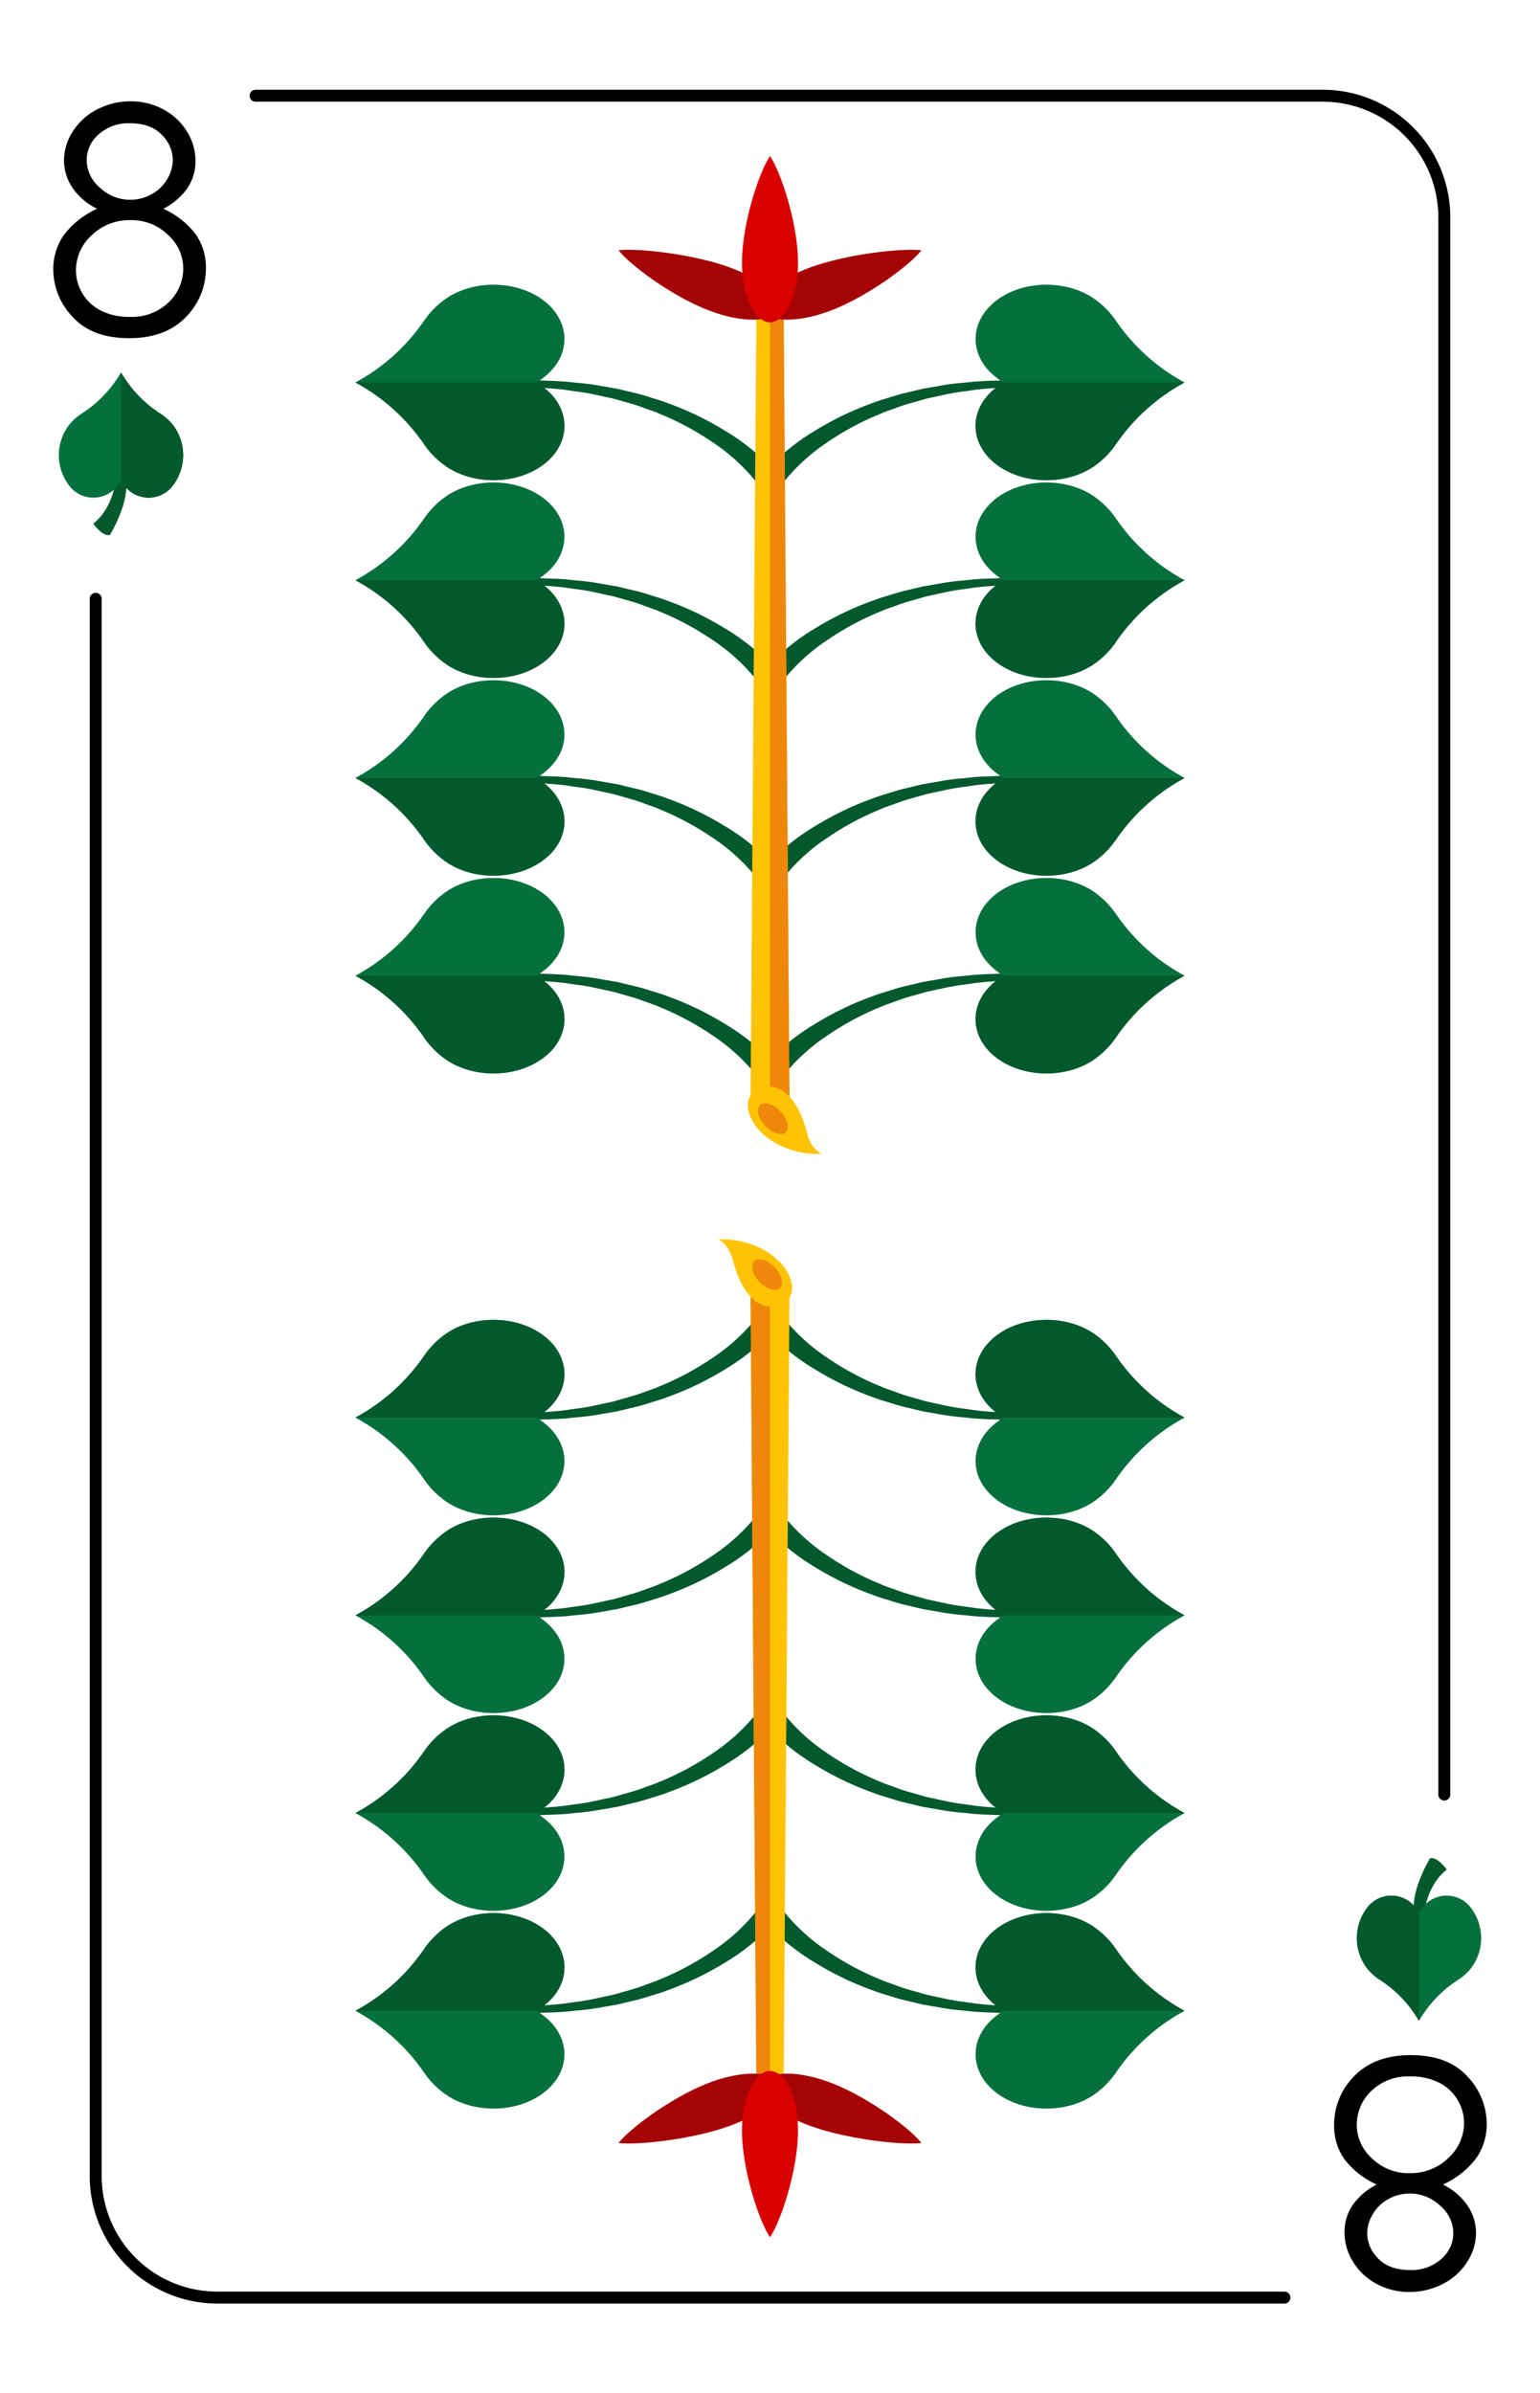 <svg id="Layer_1" data-name="Layer 1" xmlns="http://www.w3.org/2000/svg" viewBox="0 0 321.875 500"><defs><style>.cls-2{fill:#02592d}.cls-3{fill:#05703d}.cls-4{fill:#ffc306}.cls-5{fill:#ef870a}.cls-6{fill:#a50404}.cls-7{fill:#d90000}</style></defs><path style="fill:#fff" d="M0 0h321.875v500H0z"/><path d="M268.453 481.248H45.383a26.66 26.66 0 0 1-26.63-26.63V125.1a1.25 1.25 0 0 1 2.5 0v329.52a24.157 24.157 0 0 0 24.13 24.13h223.07a1.25 1.25 0 0 1 0 2.5Zm33.42-105.09a1.25 1.25 0 0 1-1.25-1.25V45.388a24.162 24.162 0 0 0-24.13-24.14H53.423a1.25 1.25 0 0 1 0-2.5h223.07a26.665 26.665 0 0 1 26.63 26.64v329.52a1.25 1.25 0 0 1-1.25 1.25Z"/><path class="cls-2" d="M157.662 100.2a40.267 40.267 0 0 0-8.732-7.814 59.034 59.034 0 0 0-11.193-5.986c-.648-.3-1.289-.519-1.968-.755a43.093 43.093 0 0 1-1.145-.409 32.318 32.318 0 0 0-3.094-1.015l-3.3-.94-3.293-.71a43.668 43.668 0 0 0-4.572-.8c-.739-.1-1.477-.2-2.212-.322-1.418-.176-2.933-.288-4.4-.394-.832-.062-1.664-.123-2.5-.2l.16-1.425c.815.038 1.634.065 2.453.092 1.508.049 3.069.1 4.61.228.767.09 1.5.161 2.225.231a47.138 47.138 0 0 1 4.875.646l3.42.591 3.456.827c1.157.249 2.276.594 3.413.955.386.128.766.242 1.146.356.729.218 1.482.445 2.209.74a64.644 64.644 0 0 1 12.286 5.87 45.068 45.068 0 0 1 10.2 8.271l.56.629-4.133 1.931Z"/><path class="cls-2" d="M160.958 98.646a44.692 44.692 0 0 0-10.013-8.116 63.745 63.745 0 0 0-12.143-5.8c-1.052-.427-2.19-.708-3.279-1.067s-2.194-.69-3.336-.935l-3.385-.812-3.453-.6c-2.282-.465-4.647-.581-6.965-.858-2.333-.193-4.688-.206-7.022-.317 2.33.206 4.669.314 6.975.6 2.29.369 4.616.577 6.844 1.13l3.363.728 3.274.934a33.665 33.665 0 0 1 3.207 1.048c1.042.4 2.131.712 3.131 1.172a59.865 59.865 0 0 1 11.379 6.088 41.1 41.1 0 0 1 8.908 7.976Zm-3.296 42.864a40.264 40.264 0 0 0-8.732-7.813 59.04 59.04 0 0 0-11.193-5.99c-.648-.3-1.289-.519-1.968-.755a39.815 39.815 0 0 1-1.145-.409 32.311 32.311 0 0 0-3.094-1.014l-3.3-.941-3.293-.71a43.409 43.409 0 0 0-4.572-.8c-.739-.1-1.477-.2-2.212-.323-1.418-.176-2.933-.287-4.4-.394-.832-.062-1.664-.123-2.5-.2l.16-1.425c.815.038 1.634.065 2.453.092 1.508.049 3.069.1 4.61.228.767.091 1.5.162 2.225.231a47.138 47.138 0 0 1 4.875.646l3.42.591 3.456.827c1.157.249 2.276.594 3.413.956.386.127.766.241 1.146.355.729.219 1.482.445 2.209.74a64.7 64.7 0 0 1 12.286 5.87 45.068 45.068 0 0 1 10.2 8.271l.56.629-4.133 1.931Z"/><path class="cls-2" d="M160.958 139.958a44.692 44.692 0 0 0-10.013-8.116 63.745 63.745 0 0 0-12.143-5.8c-1.052-.427-2.19-.708-3.279-1.067s-2.194-.69-3.336-.935l-3.385-.812-3.453-.6c-2.282-.465-4.647-.581-6.965-.857-2.333-.194-4.688-.207-7.022-.318 2.33.207 4.669.314 6.975.6 2.29.369 4.616.577 6.844 1.13l3.363.728 3.274.934a33.389 33.389 0 0 1 3.207 1.049c1.042.4 2.131.712 3.131 1.171a59.865 59.865 0 0 1 11.379 6.088 41.131 41.131 0 0 1 8.908 7.976Zm-3.296 42.864a40.29 40.29 0 0 0-8.732-7.813 59.04 59.04 0 0 0-11.193-5.99c-.648-.3-1.289-.519-1.968-.754a43.11 43.11 0 0 1-1.145-.41 32.311 32.311 0 0 0-3.094-1.014l-3.3-.941-3.293-.71a43.409 43.409 0 0 0-4.572-.8c-.739-.1-1.477-.2-2.212-.323-1.418-.175-2.933-.287-4.4-.394-.832-.062-1.664-.123-2.5-.2l.16-1.425c.815.038 1.634.065 2.453.092 1.508.049 3.069.1 4.61.228.767.091 1.5.162 2.225.232a46.6 46.6 0 0 1 4.875.646l3.42.591 3.456.826c1.157.249 2.276.594 3.413.956.386.128.766.241 1.146.355.729.219 1.482.445 2.209.74a64.71 64.71 0 0 1 12.286 5.871 45.039 45.039 0 0 1 10.2 8.27l.56.629-4.133 1.931Z"/><path class="cls-2" d="M160.958 181.27a44.66 44.66 0 0 0-10.013-8.115 63.688 63.688 0 0 0-12.143-5.8c-1.052-.426-2.19-.707-3.279-1.067s-2.194-.69-3.336-.934l-3.385-.812-3.453-.6c-2.282-.465-4.647-.581-6.965-.857-2.333-.194-4.688-.206-7.022-.318 2.33.207 4.669.314 6.975.6 2.29.37 4.616.578 6.844 1.13l3.363.728 3.274.934a33.67 33.67 0 0 1 3.207 1.049c1.042.4 2.131.712 3.131 1.171a59.812 59.812 0 0 1 11.379 6.089 41.127 41.127 0 0 1 8.908 7.975Zm-3.296 42.865a40.267 40.267 0 0 0-8.732-7.814 58.978 58.978 0 0 0-11.193-5.989c-.648-.3-1.289-.52-1.968-.755a43.11 43.11 0 0 1-1.145-.41c-1.024-.377-2.039-.741-3.094-1.014l-3.3-.94-3.293-.71a43.409 43.409 0 0 0-4.572-.8c-.739-.1-1.477-.2-2.212-.323-1.418-.175-2.933-.287-4.4-.394-.832-.062-1.664-.123-2.5-.2l.16-1.424c.815.038 1.634.065 2.453.092 1.508.048 3.069.1 4.61.227.767.091 1.5.162 2.225.232a46.867 46.867 0 0 1 4.875.646l3.42.591 3.456.826c1.157.249 2.276.595 3.413.956.386.128.766.242 1.146.355.729.219 1.482.446 2.209.74a64.71 64.71 0 0 1 12.286 5.871 45.041 45.041 0 0 1 10.2 8.271l.56.629-4.133 1.931Z"/><path class="cls-2" d="M160.958 222.582a44.715 44.715 0 0 0-10.013-8.115 63.748 63.748 0 0 0-12.143-5.8c-1.052-.426-2.19-.707-3.279-1.067s-2.194-.689-3.336-.934l-3.385-.812-3.453-.6c-2.282-.465-4.647-.581-6.965-.857-2.333-.194-4.688-.206-7.022-.318 2.33.207 4.669.314 6.975.6 2.29.37 4.616.578 6.844 1.13l3.363.728 3.274.934a33.67 33.67 0 0 1 3.207 1.049c1.042.4 2.131.712 3.131 1.171a59.812 59.812 0 0 1 11.379 6.089 41.127 41.127 0 0 1 8.908 7.975Zm3.255-122.382a40.267 40.267 0 0 1 8.732-7.814 59.034 59.034 0 0 1 11.193-5.986c.649-.3 1.289-.519 1.968-.755.384-.133.768-.266 1.145-.409a32.318 32.318 0 0 1 3.094-1.015l3.3-.94 3.293-.71a43.668 43.668 0 0 1 4.572-.8c.739-.1 1.477-.2 2.212-.322 1.418-.176 2.933-.288 4.4-.394.832-.062 1.664-.123 2.5-.2l-.16-1.425c-.815.038-1.634.065-2.453.092-1.508.049-3.069.1-4.61.228-.766.09-1.5.161-2.225.231a47.138 47.138 0 0 0-4.875.646l-3.42.591-3.456.827c-1.157.249-2.276.594-3.413.955-.385.128-.765.242-1.146.356-.728.218-1.482.445-2.209.74a64.644 64.644 0 0 0-12.286 5.87 45.068 45.068 0 0 0-10.2 8.271l-.56.629 4.133 1.931Z"/><path class="cls-2" d="M160.917 98.646a44.692 44.692 0 0 1 10.013-8.116 63.745 63.745 0 0 1 12.143-5.8c1.052-.427 2.19-.708 3.279-1.067s2.194-.69 3.336-.935l3.385-.812 3.453-.6c2.282-.465 4.647-.581 6.965-.858 2.333-.193 4.688-.206 7.022-.317-2.33.206-4.669.314-6.975.6-2.289.369-4.616.577-6.844 1.13l-3.363.728-3.274.934a33.665 33.665 0 0 0-3.207 1.048c-1.042.4-2.131.712-3.13 1.172a59.843 59.843 0 0 0-11.38 6.088 41.128 41.128 0 0 0-8.908 7.976Zm3.296 42.864a40.264 40.264 0 0 1 8.732-7.813 59.04 59.04 0 0 1 11.193-5.99c.649-.3 1.289-.519 1.968-.755.384-.132.768-.266 1.145-.409a32.311 32.311 0 0 1 3.094-1.014l3.3-.941 3.293-.71a43.409 43.409 0 0 1 4.572-.8c.739-.1 1.477-.2 2.212-.323 1.418-.176 2.933-.287 4.4-.394.832-.062 1.664-.123 2.5-.2l-.16-1.425c-.815.038-1.634.065-2.453.092-1.508.049-3.069.1-4.61.228-.766.091-1.5.162-2.225.231a47.138 47.138 0 0 0-4.875.646l-3.42.591-3.456.827c-1.157.249-2.276.594-3.413.956-.385.127-.765.241-1.146.355-.728.219-1.482.445-2.209.74a64.7 64.7 0 0 0-12.286 5.87 45.068 45.068 0 0 0-10.2 8.271l-.56.629 4.133 1.931Z"/><path class="cls-2" d="M160.917 139.958a44.692 44.692 0 0 1 10.013-8.116 63.745 63.745 0 0 1 12.143-5.8c1.052-.427 2.19-.708 3.279-1.067s2.194-.69 3.336-.935l3.385-.812 3.453-.6c2.282-.465 4.647-.581 6.965-.857 2.333-.194 4.688-.207 7.022-.318-2.33.207-4.669.314-6.975.6-2.289.369-4.616.577-6.844 1.13l-3.363.728-3.274.934a33.389 33.389 0 0 0-3.207 1.049c-1.042.4-2.131.712-3.13 1.171a59.843 59.843 0 0 0-11.38 6.088 41.154 41.154 0 0 0-8.908 7.976Zm3.296 42.864a40.29 40.29 0 0 1 8.732-7.813 59.04 59.04 0 0 1 11.193-5.99c.649-.3 1.289-.519 1.968-.754.384-.133.768-.267 1.145-.41a32.311 32.311 0 0 1 3.094-1.014l3.3-.941 3.293-.71a43.409 43.409 0 0 1 4.572-.8c.739-.1 1.477-.2 2.212-.323 1.418-.175 2.933-.287 4.4-.394.832-.062 1.664-.123 2.5-.2l-.16-1.425c-.815.038-1.634.065-2.453.092-1.508.049-3.069.1-4.61.228-.766.091-1.5.162-2.225.232a46.6 46.6 0 0 0-4.875.646l-3.42.591-3.456.826c-1.157.249-2.276.594-3.413.956-.385.128-.765.241-1.146.355-.728.219-1.482.445-2.209.74a64.71 64.71 0 0 0-12.286 5.871 45.039 45.039 0 0 0-10.2 8.27l-.56.629 4.133 1.931Z"/><path class="cls-2" d="M160.917 181.27a44.66 44.66 0 0 1 10.013-8.115 63.688 63.688 0 0 1 12.143-5.8c1.052-.426 2.19-.707 3.279-1.067s2.194-.69 3.336-.934l3.385-.812 3.453-.6c2.282-.465 4.647-.581 6.965-.857 2.333-.194 4.688-.206 7.022-.318-2.33.207-4.669.314-6.975.6-2.289.37-4.616.578-6.844 1.13l-3.363.728-3.274.934a33.67 33.67 0 0 0-3.207 1.049c-1.042.4-2.131.712-3.13 1.171a59.79 59.79 0 0 0-11.38 6.089 41.15 41.15 0 0 0-8.908 7.975Zm3.296 42.865a40.267 40.267 0 0 1 8.732-7.814 58.978 58.978 0 0 1 11.193-5.989c.649-.3 1.289-.52 1.968-.755.384-.133.768-.267 1.145-.41 1.024-.377 2.039-.741 3.094-1.014l3.3-.94 3.293-.71a43.409 43.409 0 0 1 4.572-.8c.739-.1 1.477-.2 2.212-.323 1.418-.175 2.933-.287 4.4-.394.832-.062 1.664-.123 2.5-.2l-.16-1.424c-.815.038-1.634.065-2.453.092-1.508.048-3.069.1-4.61.227-.766.091-1.5.162-2.225.232a46.867 46.867 0 0 0-4.875.646l-3.42.591-3.456.826c-1.157.249-2.276.595-3.413.956-.385.128-.765.242-1.146.355-.728.219-1.482.446-2.209.74a64.71 64.71 0 0 0-12.286 5.871 45.041 45.041 0 0 0-10.2 8.271l-.56.629 4.133 1.931Z"/><path class="cls-2" d="M160.917 222.582a44.715 44.715 0 0 1 10.013-8.115 63.748 63.748 0 0 1 12.143-5.8c1.052-.426 2.19-.707 3.279-1.067s2.194-.689 3.336-.934l3.385-.812 3.453-.6c2.282-.465 4.647-.581 6.965-.857 2.333-.194 4.688-.206 7.022-.318-2.33.207-4.669.314-6.975.6-2.289.37-4.616.578-6.844 1.13l-3.363.728-3.274.934a33.67 33.67 0 0 0-3.207 1.049c-1.042.4-2.131.712-3.13 1.171a59.79 59.79 0 0 0-11.38 6.089 41.15 41.15 0 0 0-8.908 7.975Z"/><path class="cls-3" d="m113.642 80.954-1.37-1.049 1.37-1.049c5.768-4.414 5.768-11.637 0-16.059s-15.216-4.415-20.984 0A17.967 17.967 0 0 0 88.7 66.9a40.911 40.911 0 0 1-14.42 13 40.92 40.92 0 0 1 14.42 13 17.967 17.967 0 0 0 3.957 4.106c5.768 4.415 15.206 4.415 20.984 0s5.769-11.638.001-16.052Z"/><path class="cls-3" d="M113.642 104.109c-5.778-4.415-15.216-4.415-20.984 0a17.971 17.971 0 0 0-3.957 4.107 40.91 40.91 0 0 1-14.42 13 40.92 40.92 0 0 1 14.42 13 17.971 17.971 0 0 0 3.957 4.107c5.768 4.414 15.206 4.414 20.984 0s5.768-11.645 0-16.06l-1.37-1.049 1.37-1.049c5.768-4.411 5.768-11.634 0-16.056Z"/><path class="cls-3" d="M113.642 145.421c-5.778-4.414-15.216-4.414-20.984 0a17.971 17.971 0 0 0-3.957 4.107 40.91 40.91 0 0 1-14.42 13 40.92 40.92 0 0 1 14.42 13 17.971 17.971 0 0 0 3.957 4.107c5.768 4.414 15.206 4.414 20.984 0s5.768-11.645 0-16.06l-1.37-1.049 1.37-1.049c5.768-4.411 5.768-11.634 0-16.056Z"/><path class="cls-3" d="M113.642 186.733c-5.778-4.414-15.216-4.414-20.984 0a17.971 17.971 0 0 0-3.958 4.107 40.92 40.92 0 0 1-14.42 13 40.91 40.91 0 0 1 14.42 13 17.971 17.971 0 0 0 3.957 4.107c5.768 4.414 15.206 4.414 20.984 0s5.768-11.645 0-16.06l-1.37-1.048 1.37-1.049c5.769-4.412 5.769-11.635.001-16.057Z"/><path class="cls-2" d="M112.272 79.905H74.281a40.92 40.92 0 0 1 14.42 13 17.988 17.988 0 0 0 3.957 4.106c5.768 4.415 15.206 4.415 20.984 0s5.768-11.645 0-16.059Zm0 41.312H74.281a40.92 40.92 0 0 1 14.42 13 17.988 17.988 0 0 0 3.957 4.106c5.768 4.415 15.206 4.415 20.984 0s5.768-11.645 0-16.059Zm0 41.312H74.281a40.92 40.92 0 0 1 14.42 13 17.992 17.992 0 0 0 3.957 4.107c5.768 4.414 15.206 4.414 20.984 0s5.768-11.645 0-16.06Zm0 41.313H74.281a40.91 40.91 0 0 1 14.42 13 17.992 17.992 0 0 0 3.957 4.107c5.768 4.414 15.206 4.414 20.984 0s5.768-11.645 0-16.06Z"/><path class="cls-3" d="m208.233 80.954 1.37-1.049-1.37-1.049c-5.768-4.414-5.768-11.637 0-16.059s15.216-4.415 20.984 0a17.967 17.967 0 0 1 3.957 4.106 40.911 40.911 0 0 0 14.42 13 40.92 40.92 0 0 0-14.42 13 17.967 17.967 0 0 1-3.957 4.106c-5.768 4.415-15.206 4.415-20.984 0s-5.768-11.641 0-16.055Z"/><path class="cls-3" d="M208.233 104.109c5.778-4.415 15.216-4.415 20.984 0a17.971 17.971 0 0 1 3.957 4.107 40.91 40.91 0 0 0 14.42 13 40.92 40.92 0 0 0-14.42 13 17.971 17.971 0 0 1-3.957 4.107c-5.768 4.414-15.206 4.414-20.984 0s-5.768-11.645 0-16.06l1.37-1.049-1.37-1.049c-5.768-4.411-5.768-11.634 0-16.056Z"/><path class="cls-3" d="M208.233 145.421c5.778-4.414 15.216-4.414 20.984 0a17.971 17.971 0 0 1 3.957 4.107 40.91 40.91 0 0 0 14.42 13 40.92 40.92 0 0 0-14.42 13 17.971 17.971 0 0 1-3.957 4.107c-5.768 4.414-15.206 4.414-20.984 0s-5.768-11.645 0-16.06l1.37-1.049-1.37-1.049c-5.768-4.411-5.768-11.634 0-16.056Z"/><path class="cls-3" d="M208.233 186.733c5.778-4.414 15.216-4.414 20.984 0a17.971 17.971 0 0 1 3.957 4.107 40.92 40.92 0 0 0 14.42 13 40.91 40.91 0 0 0-14.42 13 17.971 17.971 0 0 1-3.957 4.107c-5.768 4.414-15.206 4.414-20.984 0s-5.768-11.645 0-16.06l1.37-1.048-1.37-1.049c-5.768-4.412-5.768-11.635 0-16.057Z"/><path class="cls-2" d="M209.6 79.905h37.991a40.92 40.92 0 0 0-14.42 13 17.967 17.967 0 0 1-3.957 4.106c-5.768 4.415-15.206 4.415-20.984 0s-5.768-11.645 0-16.059Zm0 41.312h37.991a40.92 40.92 0 0 0-14.42 13 17.967 17.967 0 0 1-3.957 4.106c-5.768 4.415-15.206 4.415-20.984 0s-5.768-11.645 0-16.059Zm0 41.312h37.991a40.92 40.92 0 0 0-14.42 13 17.971 17.971 0 0 1-3.957 4.107c-5.768 4.414-15.206 4.414-20.984 0s-5.768-11.645 0-16.06Zm0 41.313h37.991a40.91 40.91 0 0 0-14.42 13 17.971 17.971 0 0 1-3.957 4.107c-5.768 4.414-15.206 4.414-20.984 0s-5.768-11.645 0-16.06Z"/><path class="cls-4" d="M165.045 229h-8.219a.424.424 0 0 1 .044-.054l1.238-166.55h5.656L165 228.942a.23.23 0 0 0 .045.058Z"/><path class="cls-5" d="M165.045 229h-4.109V62.392h2.828L165 228.942a.23.23 0 0 0 .045.058Z"/><path class="cls-4" d="M158.273 227.472s-3.435 1.693-1.227 6.288 8.832 7.739 14.72 7.255c0 0-2.127-.564-3.108-4.434s-3.925-11.447-10.385-9.109Z"/><ellipse class="cls-5" cx="161.548" cy="233.709" rx="2.206" ry="3.895" transform="rotate(-43.439 161.547 233.708)"/><path class="cls-6" d="M174.4 64.591c-7.592 3.081-13.8 2.627-15.044.439s2.306-6.385 10.057-9.188c7.646-2.765 18.984-4.034 23.178-3.559-2.245 2.944-10.701 9.268-18.191 12.308Z"/><path class="cls-6" d="M147.475 64.591c7.592 3.081 13.8 2.627 15.044.439s-2.306-6.385-10.057-9.188c-7.646-2.765-18.984-4.034-23.178-3.559 2.245 2.944 10.701 9.268 18.191 12.308Z"/><path class="cls-7" d="M166.788 54.228c.187 8.023-2.924 13.126-5.85 13.126s-6.038-5.1-5.851-13.126c.183-7.915 3.564-18.266 5.851-21.633 2.286 3.367 5.667 13.718 5.85 21.633Z"/><path class="cls-2" d="M164.213 399.8a40.267 40.267 0 0 0 8.732 7.814 59.034 59.034 0 0 0 11.193 5.989c.649.3 1.289.519 1.968.755.384.133.768.266 1.145.409a32.318 32.318 0 0 0 3.094 1.015l3.3.94 3.293.71a43.668 43.668 0 0 0 4.572.8c.739.1 1.477.2 2.212.322 1.418.176 2.933.288 4.4.395.832.061 1.664.122 2.5.2l-.16 1.425c-.815-.038-1.634-.065-2.453-.092-1.508-.049-3.069-.1-4.61-.228a106.5 106.5 0 0 0-2.225-.231 47.138 47.138 0 0 1-4.875-.646l-3.42-.591-3.456-.827c-1.157-.249-2.276-.594-3.413-.955a39.402 39.402 0 0 0-1.146-.356c-.728-.218-1.482-.445-2.209-.74a64.644 64.644 0 0 1-12.286-5.87 45.068 45.068 0 0 1-10.2-8.271l-.56-.629 4.133-1.931Z"/><path class="cls-2" d="M160.917 401.354a44.692 44.692 0 0 0 10.013 8.116 63.745 63.745 0 0 0 12.143 5.8c1.052.427 2.19.708 3.279 1.067s2.194.69 3.336.935l3.385.812 3.453.6c2.282.465 4.647.581 6.965.858 2.333.193 4.688.206 7.022.317-2.33-.206-4.669-.314-6.975-.6-2.289-.369-4.616-.577-6.844-1.13l-3.363-.728-3.274-.934a33.665 33.665 0 0 1-3.207-1.048c-1.042-.4-2.131-.712-3.13-1.172a59.843 59.843 0 0 1-11.38-6.088 41.128 41.128 0 0 1-8.908-7.976Zm3.296-42.864a40.264 40.264 0 0 0 8.732 7.813 58.983 58.983 0 0 0 11.193 5.99c.649.3 1.289.519 1.968.755.384.132.768.266 1.145.409a32.311 32.311 0 0 0 3.094 1.014l3.3.941 3.293.71a43.409 43.409 0 0 0 4.572.8c.739.1 1.477.2 2.212.323 1.418.176 2.933.287 4.4.394.832.062 1.664.123 2.5.2l-.16 1.425c-.815-.038-1.634-.065-2.453-.092-1.508-.049-3.069-.1-4.61-.228-.766-.091-1.5-.161-2.225-.231a47.138 47.138 0 0 1-4.875-.646l-3.42-.591-3.456-.827c-1.157-.249-2.276-.594-3.413-.956a42.708 42.708 0 0 0-1.146-.355c-.728-.219-1.482-.445-2.209-.74a64.7 64.7 0 0 1-12.286-5.87 45.068 45.068 0 0 1-10.2-8.271l-.56-.629 4.133-1.931Z"/><path class="cls-2" d="M160.917 360.042a44.692 44.692 0 0 0 10.013 8.116 63.745 63.745 0 0 0 12.143 5.8c1.052.427 2.19.708 3.279 1.067s2.194.69 3.336.935l3.385.812 3.453.6c2.282.465 4.647.581 6.965.857 2.333.194 4.688.207 7.022.318-2.33-.207-4.669-.314-6.975-.6-2.289-.369-4.616-.577-6.844-1.13l-3.363-.728-3.274-.934a33.389 33.389 0 0 1-3.207-1.049c-1.042-.4-2.131-.712-3.13-1.171a59.843 59.843 0 0 1-11.38-6.088 41.154 41.154 0 0 1-8.908-7.976Zm3.296-42.864a40.29 40.29 0 0 0 8.732 7.813 59.04 59.04 0 0 0 11.193 5.99c.649.3 1.289.519 1.968.754.384.133.768.267 1.145.41a32.311 32.311 0 0 0 3.094 1.014l3.3.941 3.293.71a43.409 43.409 0 0 0 4.572.8c.739.1 1.477.2 2.212.323 1.418.175 2.933.287 4.4.394.832.062 1.664.123 2.5.2l-.16 1.425c-.815-.038-1.634-.065-2.453-.092-1.508-.049-3.069-.1-4.61-.228-.766-.091-1.5-.162-2.225-.232a46.6 46.6 0 0 1-4.875-.646l-3.42-.591-3.456-.826c-1.157-.249-2.276-.594-3.413-.956-.385-.128-.765-.241-1.146-.355-.728-.219-1.482-.445-2.209-.74a64.71 64.71 0 0 1-12.286-5.871 45.039 45.039 0 0 1-10.2-8.27l-.56-.629 4.133-1.931Z"/><path class="cls-2" d="M160.917 318.73a44.66 44.66 0 0 0 10.013 8.115 63.688 63.688 0 0 0 12.143 5.8c1.052.426 2.19.707 3.279 1.067s2.194.69 3.336.935l3.385.811 3.453.6c2.282.465 4.647.581 6.965.857 2.333.194 4.688.206 7.022.318-2.33-.207-4.669-.314-6.975-.6-2.289-.37-4.616-.578-6.844-1.13l-3.363-.728-3.274-.934a33.67 33.67 0 0 1-3.207-1.049c-1.042-.4-2.131-.712-3.13-1.171a59.79 59.79 0 0 1-11.38-6.089 41.15 41.15 0 0 1-8.908-7.975Zm3.296-42.864a40.29 40.29 0 0 0 8.732 7.813 58.978 58.978 0 0 0 11.193 5.989c.649.3 1.289.52 1.968.755.384.133.768.267 1.145.41 1.024.377 2.039.741 3.094 1.014l3.3.94 3.293.71a43.409 43.409 0 0 0 4.572.8c.739.1 1.477.2 2.212.323 1.418.175 2.933.287 4.4.394.832.062 1.664.123 2.5.2l-.16 1.424c-.815-.038-1.634-.065-2.453-.092-1.508-.048-3.069-.1-4.61-.227-.766-.091-1.5-.162-2.225-.232a46.867 46.867 0 0 1-4.875-.646l-3.42-.591-3.456-.826c-1.157-.249-2.276-.595-3.413-.956a36.501 36.501 0 0 0-1.146-.355c-.728-.219-1.482-.446-2.209-.74a64.71 64.71 0 0 1-12.286-5.871 45.041 45.041 0 0 1-10.2-8.271l-.56-.629 4.133-1.931Z"/><path class="cls-2" d="M160.917 277.418a44.715 44.715 0 0 0 10.013 8.115 63.748 63.748 0 0 0 12.143 5.8c1.052.426 2.19.707 3.279 1.067s2.194.689 3.336.934l3.385.812 3.453.6c2.282.465 4.647.581 6.965.857 2.333.194 4.688.206 7.022.318-2.33-.207-4.669-.314-6.975-.6-2.289-.37-4.616-.578-6.844-1.13l-3.363-.728-3.274-.934a33.67 33.67 0 0 1-3.207-1.049c-1.042-.4-2.131-.712-3.13-1.171a59.79 59.79 0 0 1-11.38-6.089 41.15 41.15 0 0 1-8.908-7.975ZM157.662 399.8a40.267 40.267 0 0 1-8.732 7.814 59.034 59.034 0 0 1-11.193 5.989c-.648.3-1.289.519-1.968.755-.384.133-.767.266-1.145.409a32.318 32.318 0 0 1-3.094 1.015l-3.3.94-3.293.71a43.668 43.668 0 0 1-4.572.8c-.739.1-1.477.2-2.212.322-1.418.176-2.933.288-4.4.395-.832.061-1.664.122-2.5.2l.16 1.425c.815-.038 1.634-.065 2.453-.092 1.508-.049 3.069-.1 4.61-.228.767-.09 1.5-.161 2.225-.231a47.138 47.138 0 0 0 4.875-.646l3.42-.591 3.456-.827c1.157-.249 2.276-.594 3.413-.955.386-.128.766-.242 1.146-.356.729-.218 1.482-.445 2.209-.74a64.644 64.644 0 0 0 12.286-5.87 45.068 45.068 0 0 0 10.2-8.271l.56-.629-4.133-1.931Z"/><path class="cls-2" d="M160.958 401.354a44.692 44.692 0 0 1-10.013 8.116 63.745 63.745 0 0 1-12.143 5.8c-1.052.427-2.19.708-3.279 1.067s-2.194.69-3.336.935l-3.385.812-3.453.6c-2.282.465-4.647.581-6.965.858-2.333.193-4.688.206-7.022.317 2.33-.206 4.669-.314 6.975-.6 2.29-.369 4.616-.577 6.844-1.13l3.363-.728 3.274-.934a33.665 33.665 0 0 0 3.207-1.048c1.042-.4 2.131-.712 3.131-1.172a59.865 59.865 0 0 0 11.379-6.088 41.1 41.1 0 0 0 8.908-7.976Zm-3.296-42.864a40.264 40.264 0 0 1-8.732 7.813 58.983 58.983 0 0 1-11.193 5.99c-.648.3-1.289.519-1.968.755-.384.132-.767.266-1.145.409a32.311 32.311 0 0 1-3.094 1.014l-3.3.941-3.293.71a43.409 43.409 0 0 1-4.572.8c-.739.1-1.477.2-2.212.323-1.418.176-2.933.287-4.4.394-.832.062-1.664.123-2.5.2l.16 1.425c.815-.038 1.634-.065 2.453-.092 1.508-.049 3.069-.1 4.61-.228.767-.091 1.5-.161 2.225-.231a47.138 47.138 0 0 0 4.875-.646l3.42-.591 3.456-.827c1.157-.249 2.276-.594 3.413-.956.386-.127.766-.241 1.146-.355.729-.219 1.482-.445 2.209-.74a64.7 64.7 0 0 0 12.286-5.87 45.068 45.068 0 0 0 10.2-8.271l.56-.629-4.133-1.931Z"/><path class="cls-2" d="M160.958 360.042a44.692 44.692 0 0 1-10.013 8.116 63.745 63.745 0 0 1-12.143 5.8c-1.052.427-2.19.708-3.279 1.067s-2.194.69-3.336.935l-3.385.812-3.453.6c-2.282.465-4.647.581-6.965.857-2.333.194-4.688.207-7.022.318 2.33-.207 4.669-.314 6.975-.6 2.29-.369 4.616-.577 6.844-1.13l3.363-.728 3.274-.934a33.389 33.389 0 0 0 3.207-1.049c1.042-.4 2.131-.712 3.131-1.171a59.865 59.865 0 0 0 11.379-6.088 41.131 41.131 0 0 0 8.908-7.976Zm-3.296-42.864a40.29 40.29 0 0 1-8.732 7.813 59.04 59.04 0 0 1-11.193 5.99c-.648.3-1.289.519-1.968.754a43.11 43.11 0 0 0-1.145.41 32.311 32.311 0 0 1-3.094 1.014l-3.3.941-3.293.71a43.409 43.409 0 0 1-4.572.8c-.739.1-1.477.2-2.212.323-1.418.175-2.933.287-4.4.394-.832.062-1.664.123-2.5.2l.16 1.425c.815-.038 1.634-.065 2.453-.092 1.508-.049 3.069-.1 4.61-.228.767-.091 1.5-.162 2.225-.232a46.6 46.6 0 0 0 4.875-.646l3.42-.591 3.456-.826c1.157-.249 2.276-.594 3.413-.956.386-.128.766-.241 1.146-.355.729-.219 1.482-.445 2.209-.74a64.71 64.71 0 0 0 12.286-5.871 45.039 45.039 0 0 0 10.2-8.27l.56-.629-4.133-1.931Z"/><path class="cls-2" d="M160.958 318.73a44.66 44.66 0 0 1-10.013 8.115 63.688 63.688 0 0 1-12.143 5.8c-1.052.426-2.19.707-3.279 1.067s-2.194.69-3.336.935l-3.385.811-3.453.6c-2.282.465-4.647.581-6.965.857-2.333.194-4.688.206-7.022.318 2.33-.207 4.669-.314 6.975-.6 2.29-.37 4.616-.578 6.844-1.13l3.363-.728 3.274-.934a33.67 33.67 0 0 0 3.207-1.049c1.042-.4 2.131-.712 3.131-1.171a59.812 59.812 0 0 0 11.379-6.089 41.127 41.127 0 0 0 8.908-7.975Zm-3.296-42.864a40.29 40.29 0 0 1-8.732 7.813 58.978 58.978 0 0 1-11.193 5.989c-.648.3-1.289.52-1.968.755a43.11 43.11 0 0 0-1.145.41c-1.024.377-2.039.741-3.094 1.014l-3.3.94-3.293.71a43.409 43.409 0 0 1-4.572.8c-.739.1-1.477.2-2.212.323-1.418.175-2.933.287-4.4.394-.832.062-1.664.123-2.5.2l.16 1.424c.815-.038 1.634-.065 2.453-.092 1.508-.048 3.069-.1 4.61-.227.767-.091 1.5-.162 2.225-.232a46.867 46.867 0 0 0 4.875-.646l3.42-.591 3.456-.826c1.157-.249 2.276-.595 3.413-.956.386-.128.766-.242 1.146-.355.729-.219 1.482-.446 2.209-.74a64.71 64.71 0 0 0 12.286-5.871 45.041 45.041 0 0 0 10.2-8.271l.56-.629-4.133-1.931Z"/><path class="cls-2" d="M160.958 277.418a44.715 44.715 0 0 1-10.013 8.115 63.748 63.748 0 0 1-12.143 5.8c-1.052.426-2.19.707-3.279 1.067s-2.194.689-3.336.934l-3.385.812-3.453.6c-2.282.465-4.647.581-6.965.857-2.333.194-4.688.206-7.022.318 2.33-.207 4.669-.314 6.975-.6 2.29-.37 4.616-.578 6.844-1.13l3.363-.728 3.274-.934a33.67 33.67 0 0 0 3.207-1.049c1.042-.4 2.131-.712 3.131-1.171a59.812 59.812 0 0 0 11.379-6.089 41.127 41.127 0 0 0 8.908-7.975Z"/><path class="cls-3" d="m208.233 419.046 1.37 1.049-1.37 1.049c-5.768 4.414-5.768 11.637 0 16.059s15.216 4.415 20.984 0a17.967 17.967 0 0 0 3.957-4.106 40.911 40.911 0 0 1 14.42-13 40.92 40.92 0 0 1-14.42-13 17.967 17.967 0 0 0-3.957-4.106c-5.768-4.415-15.206-4.415-20.984 0s-5.768 11.641 0 16.055Z"/><path class="cls-3" d="M208.233 395.891c5.778 4.415 15.216 4.415 20.984 0a17.971 17.971 0 0 0 3.957-4.107 40.92 40.92 0 0 1 14.42-13 40.92 40.92 0 0 1-14.42-13 17.971 17.971 0 0 0-3.957-4.107c-5.768-4.414-15.206-4.414-20.984 0s-5.768 11.645 0 16.06l1.37 1.049-1.37 1.049c-5.768 4.411-5.768 11.634 0 16.056Z"/><path class="cls-3" d="M208.233 354.579c5.778 4.414 15.216 4.414 20.984 0a17.971 17.971 0 0 0 3.957-4.107 40.92 40.92 0 0 1 14.42-13 40.92 40.92 0 0 1-14.42-13 17.971 17.971 0 0 0-3.957-4.107c-5.768-4.414-15.206-4.414-20.984 0s-5.768 11.645 0 16.06l1.37 1.049-1.37 1.049c-5.768 4.411-5.768 11.634 0 16.056Z"/><path class="cls-3" d="M208.233 313.267c5.778 4.414 15.216 4.414 20.984 0a17.971 17.971 0 0 0 3.957-4.107 40.92 40.92 0 0 1 14.42-13 40.91 40.91 0 0 1-14.42-13 17.971 17.971 0 0 0-3.957-4.107c-5.768-4.414-15.206-4.414-20.984 0s-5.768 11.645 0 16.06l1.37 1.048-1.37 1.049c-5.768 4.412-5.768 11.635 0 16.057Z"/><path class="cls-2" d="M209.6 420.1h37.991a40.911 40.911 0 0 1-14.42-13 17.967 17.967 0 0 0-3.957-4.106c-5.768-4.415-15.206-4.415-20.984 0s-5.768 11.645 0 16.059Zm0-41.317h37.991a40.92 40.92 0 0 1-14.42-13 17.967 17.967 0 0 0-3.957-4.106c-5.768-4.415-15.206-4.415-20.984 0s-5.768 11.645 0 16.059Zm0-41.312h37.991a40.92 40.92 0 0 1-14.42-13 17.971 17.971 0 0 0-3.957-4.107c-5.768-4.414-15.206-4.414-20.984 0s-5.768 11.645 0 16.06Zm0-41.313h37.991a40.91 40.91 0 0 1-14.42-13 17.971 17.971 0 0 0-3.957-4.107c-5.768-4.414-15.206-4.414-20.984 0s-5.768 11.645 0 16.06Z"/><path class="cls-3" d="m113.642 419.046-1.37 1.049 1.37 1.049c5.768 4.414 5.768 11.637 0 16.059s-15.216 4.415-20.984 0A17.967 17.967 0 0 1 88.7 433.1a40.911 40.911 0 0 0-14.42-13 40.92 40.92 0 0 0 14.42-13 17.967 17.967 0 0 1 3.957-4.106c5.768-4.415 15.206-4.415 20.984 0s5.769 11.638.001 16.052Z"/><path class="cls-3" d="M113.642 395.891c-5.778 4.415-15.216 4.415-20.984 0a17.971 17.971 0 0 1-3.957-4.107 40.92 40.92 0 0 0-14.42-13 40.92 40.92 0 0 0 14.42-13 17.971 17.971 0 0 1 3.957-4.107c5.768-4.414 15.206-4.414 20.984 0s5.768 11.645 0 16.06l-1.37 1.049 1.37 1.049c5.768 4.411 5.768 11.634 0 16.056Z"/><path class="cls-3" d="M113.642 354.579c-5.778 4.414-15.216 4.414-20.984 0a17.971 17.971 0 0 1-3.957-4.107 40.92 40.92 0 0 0-14.42-13 40.92 40.92 0 0 0 14.42-13 17.971 17.971 0 0 1 3.957-4.107c5.768-4.414 15.206-4.414 20.984 0s5.768 11.645 0 16.06l-1.37 1.049 1.37 1.049c5.768 4.411 5.768 11.634 0 16.056Z"/><path class="cls-3" d="M113.642 313.267c-5.778 4.414-15.216 4.414-20.984 0a17.971 17.971 0 0 1-3.958-4.107 40.92 40.92 0 0 0-14.42-13 40.91 40.91 0 0 0 14.42-13 17.971 17.971 0 0 1 3.957-4.107c5.768-4.414 15.206-4.414 20.984 0s5.768 11.645 0 16.06l-1.37 1.048 1.37 1.049c5.769 4.412 5.769 11.635.001 16.057Z"/><path class="cls-2" d="M112.272 420.1H74.281a40.911 40.911 0 0 0 14.42-13 17.988 17.988 0 0 1 3.957-4.106c5.768-4.415 15.206-4.415 20.984 0s5.768 11.645 0 16.059Zm0-41.317H74.281a40.92 40.92 0 0 0 14.42-13 17.988 17.988 0 0 1 3.957-4.106c5.768-4.415 15.206-4.415 20.984 0s5.768 11.645 0 16.059Zm0-41.312H74.281a40.92 40.92 0 0 0 14.42-13 17.992 17.992 0 0 1 3.957-4.107c5.768-4.414 15.206-4.414 20.984 0s5.768 11.645 0 16.06Zm0-41.313H74.281a40.91 40.91 0 0 0 14.42-13 17.992 17.992 0 0 1 3.957-4.107c5.768-4.414 15.206-4.414 20.984 0s5.768 11.645 0 16.06Z"/><path class="cls-4" d="M156.83 271h8.219a.351.351 0 0 1-.044.054l-1.238 166.55h-5.656l-1.237-166.55a.258.258 0 0 0-.044-.054Z"/><path class="cls-5" d="M156.83 271h4.109v166.6h-2.828l-1.237-166.55a.258.258 0 0 0-.044-.05Z"/><path class="cls-4" d="M163.6 272.528s3.434-1.693 1.226-6.288-8.832-7.739-14.72-7.255c0 0 2.127.564 3.108 4.434s3.928 11.447 10.386 9.109Z"/><ellipse class="cls-5" cx="160.327" cy="266.291" rx="2.206" ry="3.895" transform="rotate(-43.439 160.327 266.29)"/><path class="cls-6" d="M147.475 435.409c7.592-3.081 13.8-2.627 15.044-.439s-2.306 6.385-10.057 9.188c-7.646 2.765-18.984 4.034-23.178 3.559 2.245-2.944 10.701-9.267 18.191-12.308Z"/><path class="cls-6" d="M174.4 435.409c-7.592-3.081-13.8-2.627-15.044-.439s2.306 6.385 10.057 9.188c7.646 2.765 18.984 4.034 23.178 3.559-2.245-2.944-10.701-9.267-18.191-12.308Z"/><path class="cls-7" d="M155.087 445.772c-.187-8.023 2.924-13.126 5.851-13.126s6.037 5.1 5.85 13.126c-.183 7.915-3.564 18.266-5.85 21.633-2.287-3.367-5.668-13.718-5.851-21.633Z"/><path d="M34.131 43.62a17.343 17.343 0 0 1 6.838 5.413 12.027 12.027 0 0 1 2.066 6.918 14.362 14.362 0 0 1-3.555 9.609q-4.356 5.093-12.46 5.093-7.815 0-11.851-4.468a14.382 14.382 0 0 1-4.036-9.849 12.46 12.46 0 0 1 2.114-7.095 17.825 17.825 0 0 1 7.047-5.621 13.3 13.3 0 0 1-5.189-4.452 10.268 10.268 0 0 1-1.729-5.7 11.153 11.153 0 0 1 1.841-6.005 12.845 12.845 0 0 1 5.093-4.613 15.078 15.078 0 0 1 7.031-1.681 14.123 14.123 0 0 1 6.822 1.7 12.724 12.724 0 0 1 4.916 4.613 11.564 11.564 0 0 1 1.778 6.117 9.974 9.974 0 0 1-1.681 5.7 13.913 13.913 0 0 1-5.045 4.321Zm-6.807 2.37a11.335 11.335 0 0 0-8.156 3.155 9.884 9.884 0 0 0-3.294 7.355 9.479 9.479 0 0 0 5.343 8.456 13.049 13.049 0 0 0 5.851 1.244 11.064 11.064 0 0 0 8.189-3.043 9.76 9.76 0 0 0 3.043-7.11 9.424 9.424 0 0 0-3.214-7 10.855 10.855 0 0 0-7.762-3.057ZM27.1 25.747a9.261 9.261 0 0 0-6.432 2.29 7.094 7.094 0 0 0-2.552 5.463 7.621 7.621 0 0 0 2.744 5.686 9.107 9.107 0 0 0 6.4 2.546 8.988 8.988 0 0 0 4.426-1.153 8.431 8.431 0 0 0 3.262-3.155 7.909 7.909 0 0 0 1.169-4.02 7.439 7.439 0 0 0-2.312-5.253Q31.5 25.747 27.1 25.747ZM287.744 456.38a17.343 17.343 0 0 1-6.838-5.413 12.027 12.027 0 0 1-2.066-6.918 14.362 14.362 0 0 1 3.555-9.609q4.356-5.092 12.46-5.093 7.815 0 11.851 4.468a14.382 14.382 0 0 1 4.036 9.849 12.46 12.46 0 0 1-2.114 7.1 17.818 17.818 0 0 1-7.047 5.621 13.3 13.3 0 0 1 5.189 4.452 10.269 10.269 0 0 1 1.73 5.7 11.154 11.154 0 0 1-1.842 6 12.845 12.845 0 0 1-5.093 4.613 15.077 15.077 0 0 1-7.03 1.681 14.124 14.124 0 0 1-6.823-1.7 12.724 12.724 0 0 1-4.916-4.613 11.573 11.573 0 0 1-1.778-6.117 9.975 9.975 0 0 1 1.682-5.7 13.9 13.9 0 0 1 5.044-4.321Zm6.807-2.37a11.339 11.339 0 0 0 8.157-3.155A9.882 9.882 0 0 0 306 443.5a9.479 9.479 0 0 0-5.343-8.456 13.049 13.049 0 0 0-5.851-1.249 11.064 11.064 0 0 0-8.189 3.043 9.76 9.76 0 0 0-3.038 7.111 9.424 9.424 0 0 0 3.214 7 10.855 10.855 0 0 0 7.758 3.061Zm.224 20.243a9.261 9.261 0 0 0 6.432-2.29 7.094 7.094 0 0 0 2.552-5.461 7.621 7.621 0 0 0-2.744-5.686 9.105 9.105 0 0 0-6.4-2.546 8.991 8.991 0 0 0-4.426 1.153 8.421 8.421 0 0 0-3.261 3.155 7.9 7.9 0 0 0-1.17 4.02 7.439 7.439 0 0 0 2.312 5.253q2.306 2.402 6.705 2.402Z"/><path class="cls-2" d="M26.265 99.982c.974 4.862-3.284 11.785-3.284 11.785-1.516.442-3.493-2.357-3.493-2.357 4.42-3.535 4.714-9.428 4.714-9.428Z"/><path class="cls-3" d="M36.175 88.809a11.167 11.167 0 0 0-2.613-2.371A25.16 25.16 0 0 1 25.29 77.8a25.15 25.15 0 0 1-8.271 8.639 11.167 11.167 0 0 0-2.613 2.371 10.431 10.431 0 0 0 0 12.572 6.33 6.33 0 0 0 10.217 0l.667-.821.668.821a6.33 6.33 0 0 0 10.217 0 10.434 10.434 0 0 0 0-12.573Z"/><path class="cls-2" d="M25.29 100.56V77.8a25.16 25.16 0 0 0 8.272 8.639 11.167 11.167 0 0 1 2.613 2.371 10.434 10.434 0 0 1 0 12.572 6.33 6.33 0 0 1-10.217 0Zm270.321 299.457c-.974-4.861 3.284-11.784 3.284-11.784 1.516-.442 3.492 2.356 3.492 2.356-4.419 3.536-4.714 9.428-4.714 9.428Z"/><path class="cls-3" d="M285.7 411.19a11.182 11.182 0 0 0 2.612 2.371 25.16 25.16 0 0 1 8.272 8.639 25.169 25.169 0 0 1 8.272-8.639 11.167 11.167 0 0 0 2.613-2.371 10.433 10.433 0 0 0 0-12.571 6.331 6.331 0 0 0-10.218 0l-.667.821-.667-.821a6.33 6.33 0 0 0-10.217 0 10.433 10.433 0 0 0 0 12.571Z"/><path class="cls-2" d="M296.585 399.44v22.76a25.155 25.155 0 0 0-8.271-8.64 11.145 11.145 0 0 1-2.613-2.371 10.43 10.43 0 0 1 0-12.571 6.33 6.33 0 0 1 10.217 0Z"/></svg>